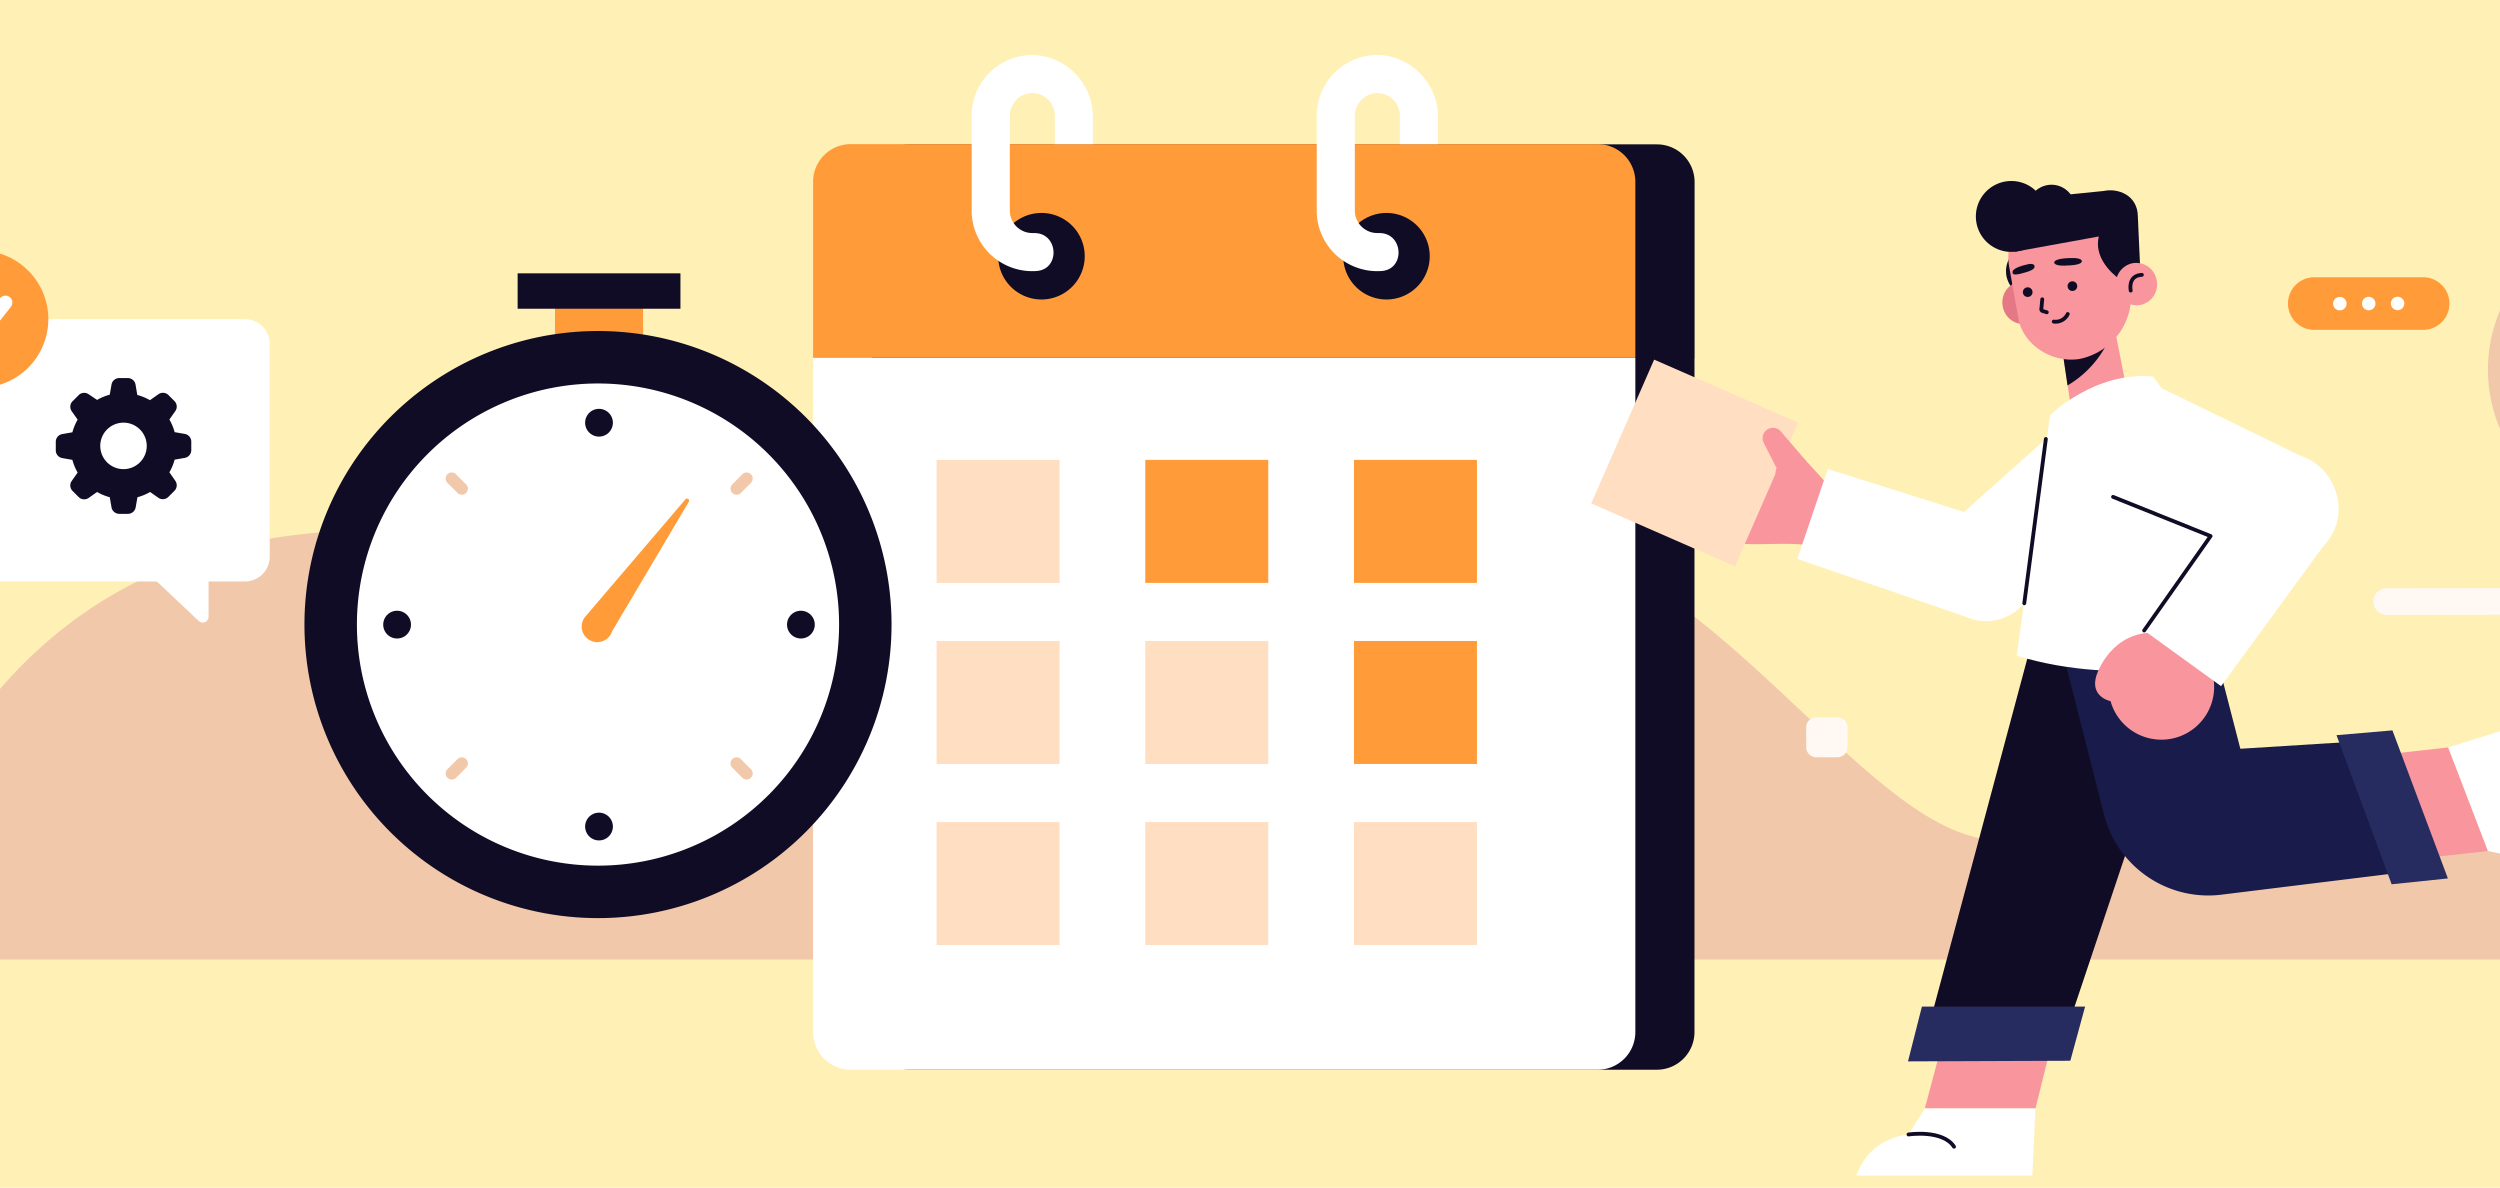<svg xmlns="http://www.w3.org/2000/svg" xmlns:xlink="http://www.w3.org/1999/xlink" width="504.534" height="239.684" viewBox="0 0 504.534 239.684">
  <defs>
    <clipPath id="clip-path">
      <path id="Trazado_179470" data-name="Trazado 179470" d="M0,0H504.534V237.25H0Z" transform="translate(0 0)" fill="#ffd947"/>
    </clipPath>
  </defs>
  <g id="_39" data-name="39" transform="translate(-180 -9394)">
    <path id="Trazado_178665" data-name="Trazado 178665" d="M0,0H504.534V239.684H0Z" transform="translate(180 9394)" fill="#fff0b5"/>
    <g id="_39-2" data-name="39" transform="translate(180 9394)" clip-path="url(#clip-path)">
      <g id="Grupo_174301" data-name="Grupo 174301" transform="translate(-25.269 -44.703)">
        <g id="Grupo_174300" data-name="Grupo 174300" transform="translate(0 0)">
          <path id="Trazado_179400" data-name="Trazado 179400" d="M545.039,309.991c-5.206.528-32.136,9.448-36.5,10.747l0-.007c-.064.021-.126.038-.189.058l-.513.158c-26.021,8.253-37.97,6.705-48.2,3.913-27.629-7.544-60.239-68.028-104.985-61.741-18.98,2.666-18.022,34.3-29.923,41.677l.016-.033c-.083.062-.166.114-.249.176-1.706,1.065-3.371,2.147-4.943,3.263-23.274,13.5-46.459-4.1-53.116-8.087-.489-.316-1-2.82-1.494-3.133-.266-.176-.414-.28-.414-.28l0,.021c-29.162-18.271-96.013-37.474-140.727-32.931-76.83,7.807-87.283,85.961-87.283,85.961H610.631c-8.967-18.316-22.674-44.125-65.592-39.764" transform="translate(-36.513 -111.407)" fill="#f2c8aa"/>
          <path id="Trazado_179401" data-name="Trazado 179401" d="M654.177,205.694l-34.615.048a2.694,2.694,0,0,1-.007-5.388l34.615-.049a2.694,2.694,0,0,1,.008,5.389" transform="translate(-112.648 -36.942)" fill="#fff8f3"/>
          <path id="Trazado_179402" data-name="Trazado 179402" d="M168.474,31.877l-67.14.048a2.694,2.694,0,1,1-.008-5.388l67.14-.049a2.694,2.694,0,1,1,.008,5.389" transform="translate(-1.039 -26.488)" fill="#fff8f3"/>
          <path id="Trazado_179403" data-name="Trazado 179403" d="M606.645,86.5l-4.272.006a2.032,2.032,0,0,1-2.035-2.029l-.005-4.01a2.032,2.032,0,0,1,2.029-2.035l4.272-.006a2.033,2.033,0,0,1,2.035,2.029l.005,4.01a2.032,2.032,0,0,1-2.029,2.035" transform="translate(-210.556 111.026)" fill="#fff8f3"/>
          <path id="Trazado_179404" data-name="Trazado 179404" d="M10.194,247.515l-4.272.006a2.032,2.032,0,0,1-2.035-2.029l-.006-4.01a2.033,2.033,0,0,1,2.03-2.035l4.272-.006a2.033,2.033,0,0,1,2.035,2.029l.005,4.01a2.032,2.032,0,0,1-2.029,2.035" transform="translate(12.682 -57.326)" fill="#fff8f3"/>
          <path id="Trazado_179405" data-name="Trazado 179405" d="M521.862,30.559A30.559,30.559,0,1,1,491.3,0a30.56,30.56,0,0,1,30.559,30.559" transform="translate(66.628 88.754)" fill="#f2c8aa"/>
          <path id="Trazado_179406" data-name="Trazado 179406" d="M581.275,154.807H559.3a5.31,5.31,0,0,1,0-10.621h21.97a5.31,5.31,0,0,1,0,10.621" transform="translate(-66.98 -43.532)" fill="#ff9c39"/>
          <path id="Trazado_179407" data-name="Trazado 179407" d="M567.363,150.183A1.358,1.358,0,1,1,566,148.828a1.359,1.359,0,0,1,1.363,1.355" transform="translate(-68.523 -44.204)" fill="#fff"/>
          <path id="Trazado_179408" data-name="Trazado 179408" d="M574.178,150.162a1.358,1.358,0,1,1-1.363-1.355,1.359,1.359,0,0,1,1.363,1.355" transform="translate(-69.509 -44.201)" fill="#fff"/>
          <path id="Trazado_179409" data-name="Trazado 179409" d="M580.992,150.14a1.358,1.358,0,1,1-1.363-1.355,1.359,1.359,0,0,1,1.363,1.355" transform="translate(-70.496 -44.198)" fill="#fff"/>
          <g id="Grupo_174297" data-name="Grupo 174297" transform="translate(7.329 95.265)">
            <path id="Trazado_179410" data-name="Trazado 179410" d="M96.044,162.713H47.034a5,5,0,0,1-5-5V114.777a5,5,0,0,1,5-5h49.01a5,5,0,0,1,5,5v42.936a5,5,0,0,1-5,5" transform="translate(-28.671 -95.93)" fill="#fff"/>
            <path id="Trazado_179411" data-name="Trazado 179411" d="M76.535,163.527,91.7,177.834a1.185,1.185,0,0,0,2-.862V159.209Z" transform="translate(-33.667 -103.088)" fill="#fff"/>
            <path id="Trazado_179412" data-name="Trazado 179412" d="M54.1,107.432A13.848,13.848,0,1,1,40.255,93.585,13.848,13.848,0,0,1,54.1,107.432" transform="translate(-26.408 -93.585)" fill="#ff9c39"/>
            <path id="Trazado_179413" data-name="Trazado 179413" d="M35.4,109.9l5.183,3.788,6.168-7.834" transform="translate(-27.71 -95.362)" fill="none" stroke="#fff" stroke-linecap="round" stroke-linejoin="round" stroke-width="2.793"/>
            <path id="Trazado_179414" data-name="Trazado 179414" d="M86.587,134.954l-2.051-.359a10.678,10.678,0,0,0-1.058-2.554l1.195-1.7a1.574,1.574,0,0,0-.176-2.018l-1.228-1.228a1.574,1.574,0,0,0-2.018-.144l-1.7,1.195a10.609,10.609,0,0,0-2.554-1.058l-.352-2.1a1.574,1.574,0,0,0-1.522-1.306h-1.77a1.574,1.574,0,0,0-1.555,1.306l-.359,2.045a10.588,10.588,0,0,0-2.554,1.058l-1.7-1.143a1.574,1.574,0,0,0-2.018.176l-1.228,1.228a1.574,1.574,0,0,0-.176,2.018l1.195,1.7a10.677,10.677,0,0,0-1.058,2.554l-2.045.359a1.574,1.574,0,0,0-1.306,1.555v1.738a1.573,1.573,0,0,0,1.306,1.554l2.045.359a10.579,10.579,0,0,0,1.058,2.554l-1.195,1.705a1.574,1.574,0,0,0,.176,2.018l1.228,1.228a1.574,1.574,0,0,0,2.018.176l1.7-1.2a10.607,10.607,0,0,0,2.554,1.058l.359,2.045a1.574,1.574,0,0,0,1.555,1.307h1.763a1.575,1.575,0,0,0,1.555-1.307l.359-2.045a10.587,10.587,0,0,0,2.554-1.058l1.666,1.169a1.574,1.574,0,0,0,2.018-.176l1.228-1.228a1.574,1.574,0,0,0,.176-2.018l-1.195-1.718a10.657,10.657,0,0,0,1.058-2.554l2.051-.359a1.574,1.574,0,0,0,1.307-1.555V136.5a1.574,1.574,0,0,0-1.307-1.548m-12.371,7.107a4.69,4.69,0,1,1,4.69-4.69v.026a4.69,4.69,0,0,1-4.69,4.664" transform="translate(-31.351 -97.943)" fill="#100c25"/>
          </g>
          <g id="Grupo_174298" data-name="Grupo 174298" transform="translate(189.354 55.801)">
            <path id="Trazado_179415" data-name="Trazado 179415" d="M196,288.319a7.6,7.6,0,0,0,7.6,7.6H354.346a7.6,7.6,0,0,0,7.605-7.6V152.267H196Z" transform="translate(-184.067 -91.132)" fill="#100c25"/>
            <path id="Trazado_179416" data-name="Trazado 179416" d="M354.378,88.588H203.639a7.6,7.6,0,0,0-7.6,7.6v35.54H361.983V96.193a7.6,7.6,0,0,0-7.6-7.6" transform="translate(-184.077 -70.556)" fill="#100c25"/>
            <path id="Trazado_179417" data-name="Trazado 179417" d="M178.369,288.319a7.6,7.6,0,0,0,7.6,7.6H336.713a7.6,7.6,0,0,0,7.605-7.6V152.267H178.369Z" transform="translate(-178.369 -91.132)" fill="#fff"/>
            <path id="Trazado_179418" data-name="Trazado 179418" d="M336.713,88.526H185.974a7.6,7.6,0,0,0-7.6,7.6v35.54H344.317V96.131a7.6,7.6,0,0,0-7.6-7.6" transform="translate(-178.369 -70.536)" fill="#ff9c39"/>
            <path id="Trazado_179419" data-name="Trazado 179419" d="M251.035,117.776a8.732,8.732,0,1,1-8.732-8.732,8.732,8.732,0,0,1,8.732,8.732" transform="translate(-196.206 -77.166)" fill="#100c25"/>
            <path id="Trazado_179420" data-name="Trazado 179420" d="M237.909,97.882h0a4.541,4.541,0,0,1-4.542-4.541V74.355A4.661,4.661,0,0,1,237,69.723a4.548,4.548,0,0,1,5.446,4.453v5.762h7.687v-5.33a12.518,12.518,0,0,0-11.392-12.633,12.242,12.242,0,0,0-13.065,12.2V92.945a12.227,12.227,0,0,0,13.075,12.6c4.84-.333,4.44-7.658-.412-7.658Z" transform="translate(-193.656 -61.948)" fill="#fff"/>
            <path id="Trazado_179421" data-name="Trazado 179421" d="M353.9,117.776a8.732,8.732,0,1,1-8.732-8.732,8.732,8.732,0,0,1,8.732,8.732" transform="translate(-229.444 -77.166)" fill="#100c25"/>
            <path id="Trazado_179422" data-name="Trazado 179422" d="M340.771,97.882h0a4.541,4.541,0,0,1-4.54-4.541V74.355a4.661,4.661,0,0,1,3.636-4.632,4.548,4.548,0,0,1,5.446,4.453v5.762H353v-5.33a12.518,12.518,0,0,0-11.392-12.633,12.241,12.241,0,0,0-13.065,12.2V92.945a12.227,12.227,0,0,0,13.075,12.6c4.84-.333,4.44-7.658-.412-7.658Z" transform="translate(-226.894 -61.948)" fill="#fff"/>
            <rect id="Rectángulo_44976" data-name="Rectángulo 44976" width="24.823" height="24.823" transform="translate(24.93 81.714)" fill="#ffdec2"/>
            <rect id="Rectángulo_44977" data-name="Rectángulo 44977" width="24.823" height="24.823" transform="translate(24.93 118.258)" fill="#ffdec2"/>
            <rect id="Rectángulo_44978" data-name="Rectángulo 44978" width="24.823" height="24.823" transform="translate(24.93 154.802)" fill="#ffdec2"/>
            <rect id="Rectángulo_44979" data-name="Rectángulo 44979" width="24.823" height="24.823" transform="translate(67.046 81.714)" fill="#ff9c39"/>
            <rect id="Rectángulo_44980" data-name="Rectángulo 44980" width="24.823" height="24.823" transform="translate(67.046 118.258)" fill="#ffdec2"/>
            <rect id="Rectángulo_44981" data-name="Rectángulo 44981" width="24.823" height="24.823" transform="translate(67.046 154.802)" fill="#ffdec2"/>
            <rect id="Rectángulo_44982" data-name="Rectángulo 44982" width="24.823" height="24.823" transform="translate(109.161 81.714)" fill="#ff9c39"/>
            <rect id="Rectángulo_44983" data-name="Rectángulo 44983" width="24.823" height="24.823" transform="translate(109.161 118.258)" fill="#ff9c39"/>
            <rect id="Rectángulo_44984" data-name="Rectángulo 44984" width="24.823" height="24.823" transform="translate(109.161 154.802)" fill="#ffdec2"/>
          </g>
          <g id="Grupo_174299" data-name="Grupo 174299" transform="translate(86.713 99.867)">
            <rect id="Rectángulo_44985" data-name="Rectángulo 44985" width="17.785" height="11.712" transform="translate(50.558 4.105)" fill="#ff9c39"/>
            <rect id="Rectángulo_44986" data-name="Rectángulo 44986" width="32.856" height="7.142" transform="translate(43.022 0)" fill="#100c25"/>
            <path id="Trazado_179423" data-name="Trazado 179423" d="M191.21,198.851a59.241,59.241,0,1,1-59.241-59.241,59.241,59.241,0,0,1,59.241,59.241" transform="translate(-72.729 -127.97)" fill="#100c25"/>
            <path id="Trazado_179424" data-name="Trazado 179424" d="M184.772,203a48.654,48.654,0,1,1-48.654-48.654A48.654,48.654,0,0,1,184.772,203" transform="translate(-76.877 -132.118)" fill="#fff"/>
            <path id="Trazado_179425" data-name="Trazado 179425" d="M115.655,183.833a1.22,1.22,0,0,1-.866-.359l-2.032-2.032a1.224,1.224,0,1,1,1.731-1.731l2.033,2.032a1.224,1.224,0,0,1-.866,2.089" transform="translate(-83.897 -139.158)" fill="#f2c8aa"/>
            <path id="Trazado_179426" data-name="Trazado 179426" d="M195.66,263.838a1.221,1.221,0,0,1-.866-.359l-2.032-2.032a1.224,1.224,0,0,1,1.731-1.731l2.033,2.032a1.224,1.224,0,0,1-.865,2.089" transform="translate(-106.419 -161.681)" fill="#f2c8aa"/>
            <path id="Trazado_179427" data-name="Trazado 179427" d="M113.623,263.838a1.224,1.224,0,0,1-.866-2.089l2.033-2.032a1.224,1.224,0,0,1,1.731,1.731l-2.032,2.032a1.22,1.22,0,0,1-.865.359" transform="translate(-83.896 -161.681)" fill="#f2c8aa"/>
            <path id="Trazado_179428" data-name="Trazado 179428" d="M193.627,183.833a1.224,1.224,0,0,1-.866-2.089l2.033-2.032a1.224,1.224,0,1,1,1.731,1.731l-2.032,2.032a1.22,1.22,0,0,1-.866.359" transform="translate(-106.419 -139.158)" fill="#f2c8aa"/>
            <path id="Trazado_179429" data-name="Trazado 179429" d="M157.166,164.272a2.8,2.8,0,1,1-2.8-2.8,2.8,2.8,0,0,1,2.8,2.8" transform="translate(-94.922 -134.124)" fill="#100c25"/>
            <path id="Trazado_179430" data-name="Trazado 179430" d="M157.166,277.7a2.8,2.8,0,1,1-2.8-2.8,2.8,2.8,0,0,1,2.8,2.8" transform="translate(-94.922 -166.055)" fill="#100c25"/>
            <path id="Trazado_179431" data-name="Trazado 179431" d="M97.653,218.183a2.8,2.8,0,1,1-2.8,2.8,2.8,2.8,0,0,1,2.8-2.8" transform="translate(-78.957 -150.089)" fill="#100c25"/>
            <path id="Trazado_179432" data-name="Trazado 179432" d="M211.078,218.183a2.8,2.8,0,1,1-2.8,2.8,2.8,2.8,0,0,1,2.8-2.8" transform="translate(-110.888 -150.089)" fill="#100c25"/>
            <path id="Trazado_179433" data-name="Trazado 179433" d="M171.5,186.877l-20,23.437a3.143,3.143,0,1,0,5.237,3.157l15.456-26.1a.43.43,0,0,0-.7-.5" transform="translate(-94.649 -141.232)" fill="#ff9c39"/>
          </g>
          <path id="Trazado_179434" data-name="Trazado 179434" d="M490.621,333.872l8.7-35.005-20.817-3.2-10.214,38.2Z" transform="translate(-54.569 -65.468)" fill="#f8959d"/>
          <path id="Trazado_179435" data-name="Trazado 179435" d="M488.138,340.341H465.807l-3.293,5.252s-11.818.7-11.355,14.831H487.2Z" transform="translate(-52.087 -71.937)" fill="#fff"/>
          <rect id="Rectángulo_44987" data-name="Rectángulo 44987" width="38.053" height="4.076" transform="translate(398.304 284.411)" fill="#aca9d6"/>
          <path id="Trazado_179436" data-name="Trazado 179436" d="M464.44,346.458s6.9-1.046,9.19,2.471" transform="translate(-54.012 -72.802)" fill="none" stroke="#100c25" stroke-linecap="round" stroke-linejoin="round" stroke-width="0.775"/>
          <path id="Trazado_179437" data-name="Trazado 179437" d="M524.918,223.871l-29.529,88.18-27.564-.649,23.387-87.31Z" transform="translate(-54.502 -55.071)" fill="#100c25"/>
          <path id="Trazado_179438" data-name="Trazado 179438" d="M500.069,316.3l-2.984,10.932-32.761.128,2.807-11.06Z" transform="translate(-53.995 -68.456)" fill="#262b60"/>
          <path id="Trazado_179439" data-name="Trazado 179439" d="M585.581,255.143,548.8,259.252l10.709,20.53,34.093-3.734Z" transform="translate(-66.228 -59.6)" fill="#f8959d"/>
          <path id="Trazado_179440" data-name="Trazado 179440" d="M591.81,254.111l8.017,20.905,6.066,1.28s4.727,10.854,17.835,5.546l-12.423-33.826Z" transform="translate(-72.456 -58.568)" fill="#fff"/>
          <rect id="Rectángulo_44988" data-name="Rectángulo 44988" width="4.075" height="38.054" transform="translate(534.594 189.68) rotate(-20.166)" fill="#aca9d6"/>
          <path id="Trazado_179441" data-name="Trazado 179441" d="M608.044,279.413a9.662,9.662,0,0,1,0-9.865" transform="translate(-74.607 -61.686)" fill="none" stroke="#100c25" stroke-linecap="round" stroke-linejoin="round" stroke-width="0.775"/>
          <path id="Trazado_179442" data-name="Trazado 179442" d="M565.78,248.334l-29.542,1.851L528.2,219.044l-30.445,1.35,7.227,28.342L508.7,263.4a21.738,21.738,0,0,0,24.156,16.177l41.817-5.149Z" transform="translate(-58.836 -54.372)" fill="#191b4b"/>
          <path id="Trazado_179443" data-name="Trazado 179443" d="M565.44,252.088l11.291-.968L587.923,281l-11.349,1.178Z" transform="translate(-68.637 -59.017)" fill="#262b60"/>
          <path id="Trazado_179444" data-name="Trazado 179444" d="M488.87,138.387s-4.366,4.738,2.194,9.4Z" transform="translate(-57.343 -42.692)" fill="#100c25"/>
          <path id="Trazado_179445" data-name="Trazado 179445" d="M494.886,148.538a4.285,4.285,0,0,1-3.175,5.137,4.239,4.239,0,0,1-5.011-3.322,4.285,4.285,0,0,1,3.175-5.137,4.24,4.24,0,0,1,5.011,3.322" transform="translate(-57.22 -43.667)" fill="#e57885"/>
          <path id="Trazado_179446" data-name="Trazado 179446" d="M500.636,159.415l1.517,10.229c.526,3.593,2.95,5.191,6.37,4.649,2.919-.464,5.92-2.358,5.321-5.506L510.707,152.8Z" transform="translate(-59.253 -44.78)" fill="#f8959d"/>
          <path id="Trazado_179447" data-name="Trazado 179447" d="M501.748,167.505a20.853,20.853,0,0,0,9.475-12.276c.776-3-10.793,3.375-10.793,3.375Z" transform="translate(-59.223 -45.015)" fill="#100c25"/>
          <path id="Trazado_179448" data-name="Trazado 179448" d="M502.322,158.074h0c-5.839.88-11.364-3.159-12.265-8.059l-1.83-10.261a11.444,11.444,0,0,1,8.566-13.363c6.045-1.341,13.1,2.4,14.46,8.649l1.33,8.013a12.991,12.991,0,0,1-10.261,15.022" transform="translate(-57.427 -40.916)" fill="#f8959d"/>
          <path id="Trazado_179449" data-name="Trazado 179449" d="M502.011,139.667s-3.246,0-3.187.934c0,0,.057.631,2,.588s3.448-.229,3.573-.837-1.347-.769-2.387-.684" transform="translate(-58.991 -42.875)" fill="#100c25"/>
          <path id="Trazado_179450" data-name="Trazado 179450" d="M491.481,141.261s-2.742.633-2.477,1.529c0,0-.226.694,1.66.218s2.788-.85,2.774-1.47-.963-.592-1.958-.277" transform="translate(-57.566 -43.077)" fill="#100c25"/>
          <path id="Trazado_179451" data-name="Trazado 179451" d="M501.54,152.865a2.7,2.7,0,0,1-2.823,1.53" transform="translate(-58.975 -44.789)" fill="none" stroke="#100c25" stroke-linecap="round" stroke-linejoin="round" stroke-width="0.775"/>
          <path id="Trazado_179452" data-name="Trazado 179452" d="M493.364,147.369a.973.973,0,1,1-1.127-.791.974.974,0,0,1,1.127.791" transform="translate(-57.92 -43.876)" fill="#100c25"/>
          <path id="Trazado_179453" data-name="Trazado 179453" d="M503.9,145.873a.973.973,0,1,1-1.19-.691.973.973,0,0,1,1.19.691" transform="translate(-59.449 -43.672)" fill="#100c25"/>
          <path id="Trazado_179454" data-name="Trazado 179454" d="M495.972,149.393l-.171,1.845a.4.4,0,0,0,.174.488l.907.283" transform="translate(-58.549 -44.286)" fill="none" stroke="#100c25" stroke-linecap="round" stroke-linejoin="round" stroke-width="0.772"/>
          <path id="Trazado_179455" data-name="Trazado 179455" d="M510.823,141.7s-5.585-3.6-4.329-8.715l-16.936,3.08.747-10.524,17.194-1.738c2.754-.6,6.812.753,6.865,5.142l.465,10.358Z" transform="translate(-57.649 -40.561)" fill="#100c25"/>
          <path id="Trazado_179456" data-name="Trazado 179456" d="M493.845,125.332a7.155,7.155,0,1,1-9.647-3.053,7.155,7.155,0,0,1,9.647,3.053" transform="translate(-56.314 -40.243)" fill="#100c25"/>
          <path id="Trazado_179457" data-name="Trazado 179457" d="M501.627,124.944a4.793,4.793,0,1,1-6.464-2.046,4.793,4.793,0,0,1,6.464,2.046" transform="translate(-58.086 -40.371)" fill="#100c25"/>
          <path id="Trazado_179458" data-name="Trazado 179458" d="M521.592,144.176a4.243,4.243,0,0,1-3.145,5.087,4.2,4.2,0,0,1-4.963-3.289,4.243,4.243,0,0,1,3.145-5.087,4.2,4.2,0,0,1,4.963,3.29" transform="translate(-61.099 -43.04)" fill="#f8959d"/>
          <path id="Trazado_179459" data-name="Trazado 179459" d="M516.869,146.8s-.66-3.037,2.254-3.181" transform="translate(-61.595 -43.449)" fill="none" stroke="#100c25" stroke-linecap="round" stroke-linejoin="round" stroke-width="0.772"/>
          <path id="Trazado_179460" data-name="Trazado 179460" d="M436,186.88c-.923-.99-2.572-2.5-3.824-2.187a2.309,2.309,0,0,0-1.469,3.6l.751,1.238c-1.676.641-5.134.8-11.463-5.59a3.192,3.192,0,0,0-3.908-.568,1.965,1.965,0,0,0-.6,2.572c.021.044.052.085.076.128a2.9,2.9,0,0,0-2.536.267,1.966,1.966,0,0,0-.6,2.572,2.681,2.681,0,0,0,.219.363,2.529,2.529,0,0,0-1.192.412,1.965,1.965,0,0,0-.6,2.572,2.878,2.878,0,0,0,.542.753c.084.085.167.159.25.242-.038.023-.08.038-.116.063a1.965,1.965,0,0,0-.6,2.572,2.906,2.906,0,0,0,.542.753,37.241,37.241,0,0,0,5.177,4.408l0,0,.08.052a24.706,24.706,0,0,0,2.386,1.456c3.657,2.124,11.484.343,18.213,1.427l5.253-9.912Z" transform="translate(-46.218 -49.144)" fill="#f8959d"/>
          <rect id="Rectángulo_44989" data-name="Rectángulo 44989" width="31.68" height="31.68" transform="translate(346.397 146.301) rotate(-66.362)" fill="#ffdec2"/>
          <path id="Trazado_179461" data-name="Trazado 179461" d="M438.805,186.415l-5.117-5.963a2.083,2.083,0,0,0-3.439,2.3l2.578,5.08a14.155,14.155,0,0,0,3.047,12.9Z" transform="translate(-49.028 -48.679)" fill="#f8959d"/>
          <path id="Trazado_179462" data-name="Trazado 179462" d="M479.67,200.578l-35.314-11.147-6.146,18.146,33.8,11.616a10.075,10.075,0,1,0,7.656-18.615" transform="translate(-50.213 -50.084)" fill="#fff"/>
          <path id="Trazado_179463" data-name="Trazado 179463" d="M495.238,179.163l-23.26,20.761a10.9,10.9,0,0,0,.88,14.839,11.264,11.264,0,0,0,15.677-.348l24.724-19.184a12.081,12.081,0,1,0-18.021-16.068" transform="translate(-54.741 -47.963)" fill="#fff"/>
          <path id="Trazado_179464" data-name="Trazado 179464" d="M517.45,167.59s14.668,16.369,15.1,57.012c0,0-21.208,5.907-42.571-.667l6.721-48.544s9.061-8.9,20.755-7.8" transform="translate(-57.709 -46.908)" fill="#fff"/>
          <line id="Línea_1440" data-name="Línea 1440" x1="4.357" y2="33.157" transform="translate(433.794 133.294)" fill="none" stroke="#100c25" stroke-linecap="round" stroke-linejoin="round" stroke-width="0.775"/>
          <path id="Trazado_179465" data-name="Trazado 179465" d="M511.606,241.884s-4.77-.9-2.544-6.03,7.936-10.515,17.771-6.26Z" transform="translate(-60.388 -55.677)" fill="#f8959d"/>
          <path id="Trazado_179466" data-name="Trazado 179466" d="M531.729,244.039a10.65,10.65,0,1,0-14.394,4.434,10.65,10.65,0,0,0,14.394-4.434" transform="translate(-60.85 -55.728)" fill="#f8959d"/>
          <path id="Trazado_179467" data-name="Trazado 179467" d="M541.133,191.27l-21.08,30.446,15.522,11.231,21.082-28.865a10.075,10.075,0,1,0-15.523-12.812" transform="translate(-62.065 -49.766)" fill="#fff"/>
          <path id="Trazado_179468" data-name="Trazado 179468" d="M514.858,193.439l28.91,11.674a10.9,10.9,0,0,0,12.919-7.355,11.264,11.264,0,0,0-7.25-13.905l-28.143-13.685a12.081,12.081,0,1,0-6.436,23.271" transform="translate(-59.966 -47.212)" fill="#fff"/>
          <path id="Trazado_179469" data-name="Trazado 179469" d="M518.99,222.987,532.4,203.929l-19.686-7.912" transform="translate(-61.002 -51.038)" fill="none" stroke="#100c25" stroke-linecap="round" stroke-linejoin="round" stroke-width="0.775"/>
        </g>
      </g>
    </g>
  </g>
</svg>
